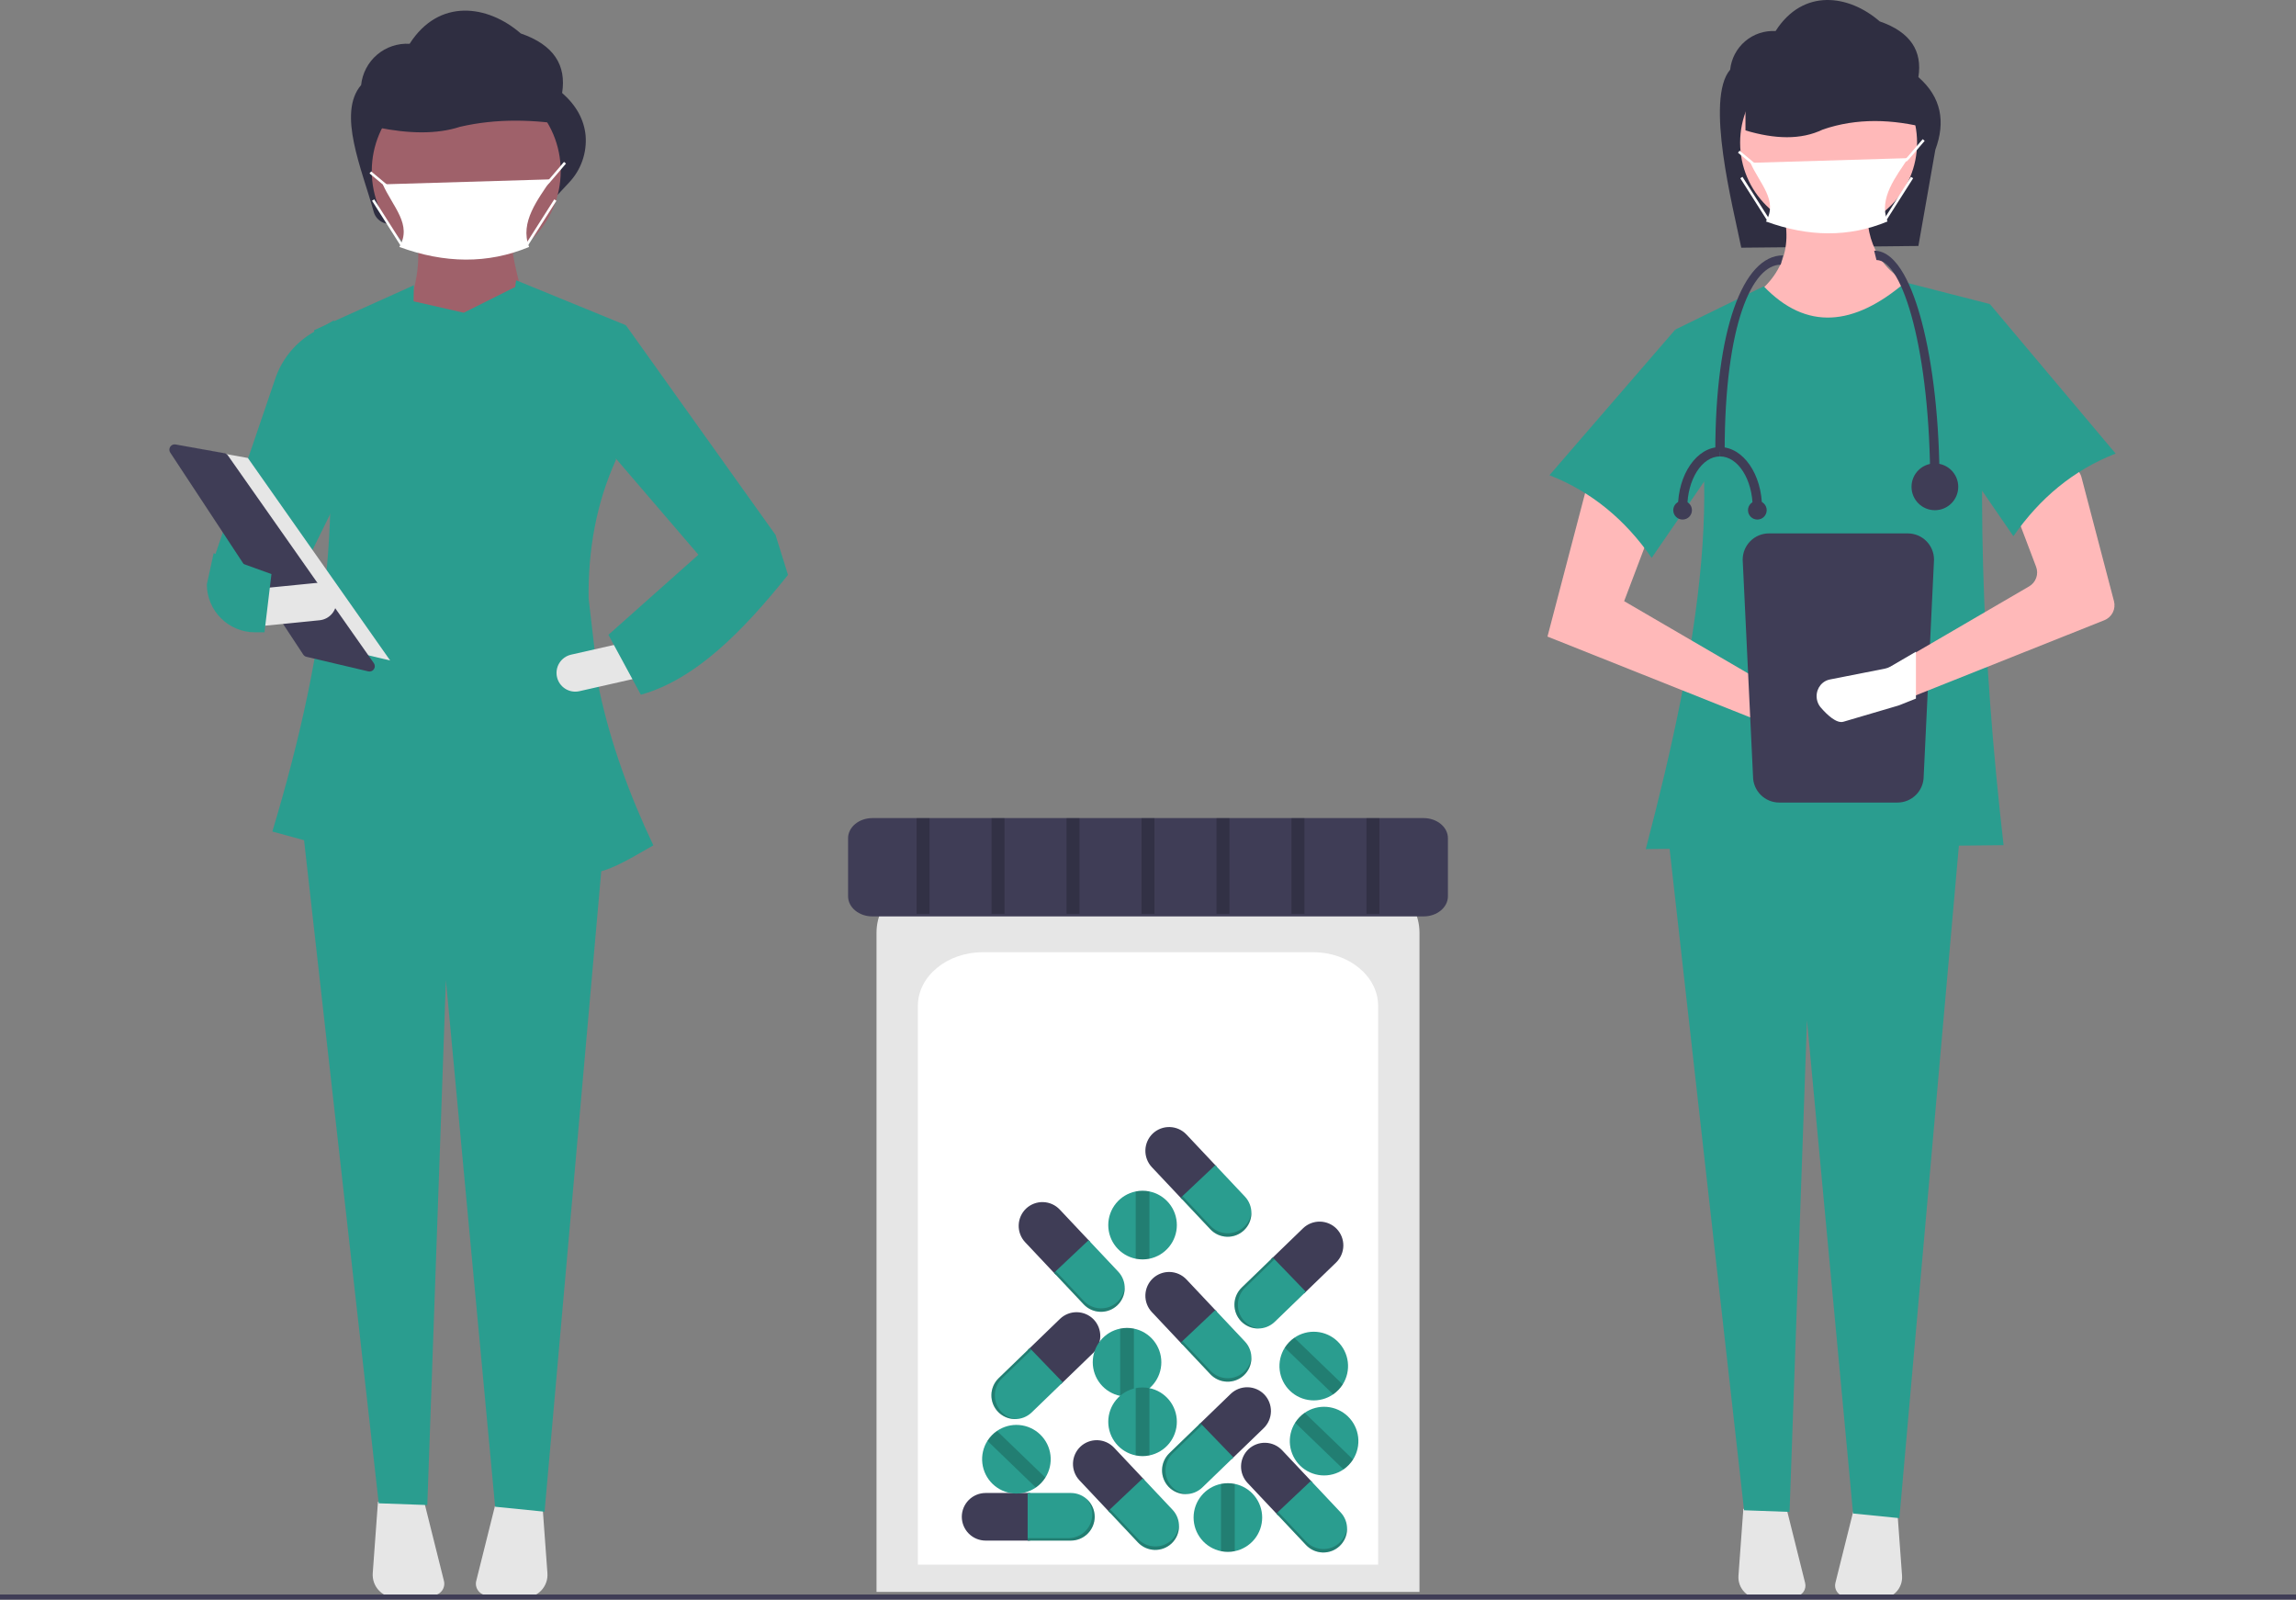 <svg width="478" height="333" viewBox="0 0 478 333" fill="none" xmlns="http://www.w3.org/2000/svg">
<rect x="0" y="0" width="478" height="333" fill="#808080" stroke="none"/>
<g clip-path="url(#clip0)">
<path d="M399.386 51.204L362.513 51.563C360.779 43.023 354.956 20.616 360.2 14.505C360.439 12.204 361.556 10.085 363.317 8.588C365.078 7.09 367.348 6.331 369.655 6.466C375.37 -2.487 384.89 -1.143 391.324 4.449C397.799 6.685 400.24 10.658 399.386 16.049C404.182 20.25 405.067 25.361 402.914 31.18L399.386 51.204Z" fill="#2F2E41"/>
<path d="M395.837 73.938L369.233 70.252L363.913 62.469C371.242 57.603 373.836 50.806 370.461 41.578L388.879 41.168C388.016 49.386 390.732 55.75 398.293 59.601L395.837 73.938Z" fill="#FFB9B9"/>
<path d="M362.944 314.097L361.926 328.016C361.88 328.646 361.969 329.278 362.188 329.871C362.406 330.464 362.748 331.003 363.192 331.452C363.635 331.902 364.17 332.251 364.759 332.477C365.348 332.703 365.979 332.8 366.609 332.762L373.752 332.329C374.083 332.309 374.406 332.216 374.697 332.057C374.988 331.898 375.241 331.677 375.437 331.409C375.633 331.141 375.767 330.834 375.831 330.508C375.895 330.183 375.887 329.847 375.806 329.525L371.841 313.652L362.944 314.097Z" fill="#E6E6E6"/>
<path d="M386.069 313.652L382.104 329.525C382.023 329.847 382.015 330.183 382.079 330.508C382.143 330.834 382.277 331.141 382.473 331.409C382.669 331.677 382.922 331.898 383.213 332.057C383.504 332.216 383.827 332.309 384.158 332.329L391.301 332.762C391.931 332.8 392.561 332.703 393.151 332.477C393.74 332.251 394.275 331.902 394.718 331.453C395.162 331.003 395.504 330.464 395.722 329.871C395.941 329.278 396.03 328.646 395.984 328.016L394.966 314.097L386.069 313.652Z" fill="#E6E6E6"/>
<path d="M395.428 316.03L385.788 315.062L376.191 212.393L372.564 314.731L363.094 314.391L347.132 172.659H408.115L395.428 316.03Z" fill="#2A9D8F"/>
<path d="M380.693 48.132C390.865 48.132 399.111 39.879 399.111 29.698C399.111 19.518 390.865 11.265 380.693 11.265C370.521 11.265 362.275 19.518 362.275 29.698C362.275 39.879 370.521 48.132 380.693 48.132Z" fill="#FFB9B9"/>
<path d="M417.12 175.936L342.63 176.755C353.685 134.636 360.297 95.511 348.769 68.613L367.187 59.601C376.068 68.872 385.958 67.916 396.655 58.782L414.255 63.288C411.24 98.56 412.591 136.337 417.12 175.936Z" fill="#2A9D8F"/>
<path d="M322.166 132.515L368.415 150.949L378.755 153.992C379.217 154.129 379.703 154.17 380.181 154.114C380.66 154.057 381.123 153.905 381.541 153.665C381.959 153.425 382.325 153.103 382.616 152.719C382.907 152.334 383.117 151.894 383.234 151.426C383.439 150.605 383.347 149.739 382.975 148.979C382.602 148.22 381.972 147.617 381.198 147.278L370.461 143.985L338.128 125.142L344.881 107.323L330.76 99.745L322.166 132.515Z" fill="#FFB9B9"/>
<path d="M322.575 98.926C331.374 102.361 338.373 108.225 343.858 116.13L361.048 91.143L348.769 68.613L322.575 98.926Z" fill="#2A9D8F"/>
<path d="M401.451 26.711C393.976 24.783 386.626 24.518 379.482 26.963C374.931 29.169 369.466 28.966 363.388 27.149V8.758L396.201 9.633L401.451 26.711Z" fill="#2F2E41"/>
<path d="M368.261 111.038C366.815 111.04 365.429 111.615 364.406 112.639C363.383 113.662 362.808 115.05 362.806 116.498L364.96 161.608C364.961 163.055 365.536 164.443 366.559 165.466C367.582 166.49 368.968 167.066 370.414 167.067H395.032C396.478 167.066 397.864 166.49 398.887 165.466C399.91 164.443 400.485 163.055 400.487 161.608L402.64 116.498C402.638 115.05 402.063 113.662 401.04 112.639C400.018 111.615 398.631 111.04 397.185 111.038H368.261Z" fill="#3F3D56"/>
<path d="M438.107 129.108L397.795 145.173L394.754 146.385C394.657 146.423 394.56 146.455 394.457 146.487L384.268 149.488C382.965 149.871 381.162 148.114 380.107 146.902C379.584 146.318 379.288 145.566 379.273 144.782C379.257 143.998 379.522 143.235 380.021 142.63C380.161 142.468 380.316 142.318 380.484 142.183C380.876 141.877 381.339 141.673 381.829 141.59L392.008 139.586C392.373 139.514 392.724 139.383 393.047 139.198L397.795 136.429L422.443 122.066C423.129 121.667 423.65 121.038 423.916 120.29C424.181 119.542 424.172 118.725 423.891 117.983L419.186 105.565C418.898 104.805 418.896 103.966 419.18 103.204C419.464 102.443 420.016 101.811 420.731 101.427L428.526 97.246C428.971 97.007 429.465 96.872 429.97 96.851C430.475 96.831 430.978 96.925 431.442 97.128C431.905 97.33 432.316 97.635 432.645 98.019C432.973 98.404 433.21 98.858 433.338 99.347L440.104 125.142C440.312 125.933 440.224 126.773 439.856 127.504C439.488 128.234 438.866 128.804 438.107 129.108Z" fill="#FFB9B9"/>
<path d="M440.449 94.42C431.65 97.856 424.651 103.719 419.166 111.624L401.976 86.637L414.255 63.288L440.449 94.42Z" fill="#2A9D8F"/>
<path d="M392.95 46.105C384.893 49.459 376.445 49.323 367.651 46.105C370.21 41.733 366.385 38.31 364.421 33.897L397.257 32.92C394.746 36.754 391.041 41.283 392.95 46.105Z" fill="white"/>
<path d="M396.909 33.65L396.528 33.269L397.066 32.73L400.282 28.974L400.691 29.324L397.461 33.096L396.909 33.65Z" fill="white"/>
<path d="M362.171 31.367L361.826 31.781L365.056 34.474L365.401 34.06L362.171 31.367Z" fill="white"/>
<path d="M397.837 36.817L392.183 45.706L392.638 45.995L398.291 37.106L397.837 36.817Z" fill="white"/>
<path d="M362.764 36.816L362.31 37.106L367.962 45.995L368.416 45.706L362.764 36.816Z" fill="white"/>
<path d="M398.872 135.667V145.427L395.477 146.78C395.369 146.822 395.261 146.858 395.146 146.894L383.772 150.244C382.318 150.671 380.305 148.71 379.128 147.357C378.545 146.705 378.214 145.866 378.197 144.991C378.179 144.116 378.475 143.264 379.031 142.589C379.189 142.407 379.362 142.24 379.548 142.089C379.987 141.748 380.503 141.521 381.05 141.428L392.413 139.191C392.82 139.111 393.212 138.965 393.572 138.758L398.872 135.667Z" fill="white"/>
<path d="M403.792 100.854H401.846C401.846 73.318 396.182 54.129 390.661 54.129L390.175 52.182C395.126 52.182 398.282 60.169 400.058 66.868C402.466 75.951 403.792 88.021 403.792 100.854Z" fill="#3F3D56"/>
<path d="M359.052 94.04H357.106C357.106 68.822 362.81 53.156 371.209 53.156L370.723 55.103C364.913 55.103 359.052 67.142 359.052 94.04Z" fill="#3F3D56"/>
<path d="M402.819 106.208C405.505 106.208 407.682 104.028 407.682 101.34C407.682 98.652 405.505 96.473 402.819 96.473C400.133 96.473 397.956 98.652 397.956 101.34C397.956 104.028 400.133 106.208 402.819 106.208Z" fill="#3F3D56"/>
<path d="M351.271 105.721H349.326C349.326 98.743 353.252 93.066 358.079 93.066V95.013C354.325 95.013 351.271 99.817 351.271 105.721Z" fill="#3F3D56"/>
<path d="M366.832 105.721H364.887C364.887 99.817 361.833 95.013 358.079 95.013V93.066C362.906 93.066 366.832 98.743 366.832 105.721Z" fill="#3F3D56"/>
<path d="M365.86 108.154C366.934 108.154 367.805 107.283 367.805 106.207C367.805 105.132 366.934 104.261 365.86 104.261C364.785 104.261 363.915 105.132 363.915 106.207C363.915 107.283 364.785 108.154 365.86 108.154Z" fill="#3F3D56"/>
<path d="M350.298 108.154C351.372 108.154 352.243 107.283 352.243 106.207C352.243 105.132 351.372 104.261 350.298 104.261C349.224 104.261 348.353 105.132 348.353 106.207C348.353 107.283 349.224 108.154 350.298 108.154Z" fill="#3F3D56"/>
<path d="M115.878 40.782L81.715 46.572C80.871 46.716 80.003 46.541 79.28 46.082C78.557 45.623 78.03 44.912 77.801 44.087C75.333 35.171 70.172 23.54 75.183 17.701C75.438 15.245 76.63 12.981 78.51 11.382C80.391 9.784 82.815 8.972 85.278 9.117C91.382 -0.444 101.547 0.991 108.417 6.963C115.332 9.351 117.939 13.593 117.027 19.35C120.014 21.967 121.58 24.914 121.911 28.15C122.067 29.95 121.838 31.763 121.239 33.468C120.64 35.173 119.685 36.73 118.437 38.036L115.878 40.782Z" fill="#2F2E41"/>
<path d="M110.566 67.7L84.082 66.141C86.678 60.178 87.715 54.437 86.679 48.989H106.412C106.367 53.172 108.447 60.407 110.566 67.7Z" fill="#9F616A"/>
<path d="M78.687 312.626L77.6 327.489C77.551 328.162 77.646 328.837 77.879 329.47C78.112 330.103 78.478 330.679 78.952 331.159C79.425 331.639 79.996 332.012 80.625 332.253C81.255 332.494 81.928 332.598 82.601 332.557L90.229 332.094C90.582 332.073 90.927 331.974 91.237 331.804C91.548 331.634 91.818 331.398 92.027 331.113C92.237 330.827 92.381 330.498 92.449 330.151C92.517 329.803 92.508 329.444 92.422 329.1L88.188 312.151L78.687 312.626Z" fill="#E6E6E6"/>
<path d="M103.381 312.151L99.147 329.1C99.061 329.444 99.052 329.803 99.12 330.151C99.188 330.498 99.332 330.827 99.541 331.112C99.751 331.398 100.021 331.634 100.331 331.804C100.642 331.974 100.987 332.073 101.34 332.094L108.968 332.557C109.64 332.598 110.314 332.494 110.943 332.253C111.573 332.012 112.144 331.639 112.617 331.159C113.091 330.679 113.456 330.103 113.689 329.47C113.922 328.837 114.018 328.162 113.968 327.489L112.882 312.626L103.381 312.151Z" fill="#E6E6E6"/>
<path d="M113.374 314.69L103.081 313.656L92.833 204.022L88.96 313.302L78.847 312.94L61.803 161.593H126.923L113.374 314.69Z" fill="#2A9D8F"/>
<path d="M97.066 55.299C107.928 55.299 116.733 46.486 116.733 35.615C116.733 24.744 107.928 15.931 97.066 15.931C86.204 15.931 77.399 24.744 77.399 35.615C77.399 46.486 86.204 55.299 97.066 55.299Z" fill="#9F616A"/>
<path d="M119.232 26.211C111.25 24.82 103.402 24.629 95.772 26.394C90.913 27.986 85.077 27.839 78.586 26.527V13.254L113.626 13.886L119.232 26.211Z" fill="#2F2E41"/>
<path d="M110.155 51.408C101.551 54.99 92.529 54.845 83.139 51.408C85.871 46.741 81.787 43.085 79.69 38.373L114.753 37.33C112.072 41.423 108.115 46.26 110.155 51.408Z" fill="white"/>
<path d="M77.276 35.684L76.931 36.099L80.38 38.975L80.724 38.561L77.276 35.684Z" fill="white"/>
<path d="M115.388 41.5L109.352 50.992L109.806 51.281L115.843 41.789L115.388 41.5Z" fill="white"/>
<path d="M77.904 41.5L77.45 41.789L83.485 51.281L83.94 50.992L77.904 41.5Z" fill="white"/>
<path d="M59.675 125.39L44.616 116.035L57.459 78.388C58.891 74.503 61.635 71.242 65.215 69.167L69.542 66.66L69.918 104.639L59.675 125.39Z" fill="#2A9D8F"/>
<path d="M124.77 143.674L122.542 124.574C122.423 114.493 124.136 104.746 128.222 95.765L130.3 67.7L107.451 58.345C107.381 58.811 107.321 59.276 107.254 59.742L96.545 65.101L86.102 62.725L86.159 59.384L65.388 68.739C72.257 100.702 68.51 133.893 56.698 173.099L84.063 180.587L84.29 167.436L108.678 165.693C108.929 169.96 109.131 174.151 109.248 178.249C123.01 183.319 123.483 183.235 136.021 175.975C131.028 165.468 127.074 154.534 124.77 143.674Z" fill="#2A9D8F"/>
<path d="M159.899 120.712L145.878 116.035L123.451 89.904L130.299 67.7L161.457 111.358L159.899 120.712Z" fill="#2A9D8F"/>
<path d="M115.958 140.942C116.187 141.95 116.806 142.825 117.68 143.377C118.553 143.928 119.609 144.11 120.617 143.883L132.519 141.186L130.798 133.582L118.896 136.279C117.889 136.508 117.013 137.127 116.462 138.002C115.911 138.876 115.73 139.934 115.958 140.942V140.942Z" fill="#E6E6E6"/>
<path d="M126.664 132.147L133.415 144.62C144.77 141.451 154.611 131.458 164.053 119.673L161.457 111.357L145.359 115.515L126.664 132.147Z" fill="#2A9D8F"/>
<path d="M38.644 93.02L51.604 95.336L81.226 137.491L65.489 133.785L38.644 93.02Z" fill="#E6E6E6"/>
<path d="M36.345 92.504C36.148 92.507 35.954 92.563 35.786 92.666C35.617 92.769 35.48 92.916 35.388 93.091C35.295 93.265 35.251 93.462 35.261 93.659C35.27 93.856 35.332 94.048 35.441 94.213L63.13 136.26C63.284 136.495 63.523 136.662 63.797 136.726L76.68 139.76C76.897 139.811 77.124 139.795 77.332 139.713C77.54 139.632 77.718 139.489 77.843 139.304C77.968 139.119 78.034 138.901 78.032 138.677C78.03 138.454 77.96 138.237 77.832 138.054L47.431 94.791C47.348 94.673 47.243 94.573 47.122 94.496C47.001 94.418 46.866 94.366 46.724 94.341L36.553 92.523C36.484 92.51 36.415 92.504 36.345 92.504Z" fill="#3F3D56"/>
<path d="M53.618 122.567L54.387 130.325L66.531 129.118C67.559 129.016 68.504 128.51 69.159 127.71C69.813 126.91 70.124 125.883 70.022 124.854C69.92 123.826 69.414 122.879 68.615 122.224C67.816 121.569 66.789 121.258 65.761 121.36L53.618 122.567Z" fill="#E6E6E6"/>
<path d="M43.058 121.668C43.076 124.314 44.137 126.845 46.011 128.71C47.886 130.575 50.42 131.624 53.063 131.627H55.06L56.514 119.502L44.477 115.165L43.058 121.668Z" fill="#2A9D8F"/>
<path d="M113.794 38.671L113.413 38.29L113.988 37.715L117.423 33.703L117.831 34.053L114.383 38.08L113.794 38.671Z" fill="white"/>
<path d="M478 331.923H0V333H478V331.923Z" fill="#3F3D56"/>
<path d="M182.48 331.384H295.52V194.157C295.52 186.891 288.369 180.979 279.579 180.979H198.421C189.631 180.979 182.48 186.891 182.48 194.157V331.384Z" fill="#E6E6E6"/>
<path d="M191.092 325.709H286.908V209.393C286.908 203.234 280.846 198.223 273.396 198.223H204.604C197.154 198.223 191.092 203.234 191.092 209.393V325.709Z" fill="white"/>
<path d="M181.626 170.3C178.832 170.3 176.559 172.179 176.559 174.489V186.58C176.559 188.89 178.832 190.769 181.626 190.769H296.375C299.168 190.769 301.441 188.89 301.441 186.58V174.489C301.441 172.179 299.168 170.3 296.375 170.3H181.626Z" fill="#3F3D56"/>
<path d="M205.185 310.794C203.873 310.798 202.616 311.322 201.689 312.25C200.761 313.178 200.238 314.436 200.235 315.749C200.238 317.062 200.761 318.32 201.689 319.248C202.616 320.177 203.873 320.7 205.185 320.704H214.451V310.794H205.185Z" fill="#3F3D56"/>
<path d="M222.956 310.794H213.944V320.704H222.956C224.268 320.7 225.525 320.177 226.452 319.248C227.38 318.32 227.903 317.062 227.906 315.749C227.903 314.436 227.38 313.178 226.452 312.25C225.525 311.322 224.268 310.798 222.956 310.794Z" fill="#2A9D8F"/>
<path opacity="0.2" d="M226.186 312.008C226.967 312.904 227.398 314.052 227.399 315.241C227.395 316.554 226.872 317.812 225.944 318.74C225.017 319.669 223.76 320.192 222.448 320.196H213.944V320.704H222.956C224.268 320.7 225.525 320.177 226.452 319.248C227.38 318.32 227.903 317.062 227.906 315.749C227.905 315.038 227.751 314.336 227.454 313.691C227.157 313.045 226.725 312.471 226.186 312.008Z" fill="black"/>
<path d="M247 236.164C246.097 235.212 244.854 234.655 243.543 234.617C242.232 234.578 240.959 235.06 240.002 235.958C239.05 236.861 238.494 238.105 238.455 239.417C238.416 240.729 238.898 242.004 239.795 242.962L246.151 249.71L253.356 242.913L247 236.164Z" fill="#3F3D56"/>
<path d="M259.189 249.107L253.007 242.543L245.803 249.34L251.985 255.904C252.887 256.857 254.13 257.413 255.441 257.452C256.752 257.491 258.025 257.008 258.983 256.111C259.934 255.207 260.491 253.964 260.529 252.651C260.568 251.339 260.086 250.065 259.189 249.107Z" fill="#2A9D8F"/>
<path opacity="0.2" d="M260.523 252.292C260.407 253.475 259.867 254.576 259.004 255.392C258.047 256.29 256.773 256.772 255.462 256.733C254.151 256.695 252.908 256.138 252.006 255.185L246.172 248.992L245.803 249.34L251.985 255.904C252.887 256.856 254.13 257.413 255.441 257.452C256.752 257.49 258.025 257.008 258.983 256.111C259.498 255.622 259.903 255.028 260.169 254.369C260.435 253.71 260.555 253.002 260.523 252.292Z" fill="black"/>
<path d="M220.623 251.788C219.721 250.835 218.478 250.279 217.167 250.24C215.856 250.201 214.583 250.684 213.625 251.581C212.674 252.485 212.118 253.728 212.079 255.041C212.04 256.353 212.522 257.627 213.419 258.585L219.775 265.334L226.979 258.536L220.623 251.788Z" fill="#3F3D56"/>
<path d="M232.813 264.73L226.631 258.167L219.427 264.964L225.609 271.527C226.511 272.48 227.754 273.037 229.065 273.075C230.376 273.114 231.649 272.632 232.607 271.734C233.558 270.831 234.115 269.587 234.153 268.275C234.192 266.963 233.71 265.688 232.813 264.73Z" fill="#2A9D8F"/>
<path opacity="0.2" d="M234.147 267.915C234.031 269.098 233.491 270.199 232.628 271.016C231.671 271.913 230.397 272.396 229.086 272.357C227.775 272.318 226.532 271.762 225.63 270.809L219.796 264.615L219.427 264.964L225.609 271.527C226.511 272.48 227.754 273.036 229.065 273.075C230.376 273.114 231.649 272.632 232.607 271.734C233.123 271.246 233.527 270.652 233.793 269.993C234.059 269.334 234.179 268.625 234.147 267.915Z" fill="black"/>
<path d="M247 266.334C246.097 265.381 244.854 264.825 243.543 264.786C242.232 264.747 240.959 265.23 240.002 266.127C239.05 267.031 238.494 268.274 238.455 269.587C238.416 270.899 238.898 272.173 239.795 273.131L246.151 279.88L253.356 273.082L247 266.334Z" fill="#3F3D56"/>
<path d="M259.189 279.276L253.007 272.713L245.803 279.51L251.985 286.073C252.887 287.026 254.13 287.583 255.441 287.621C256.752 287.66 258.025 287.178 258.983 286.28C259.934 285.377 260.491 284.133 260.529 282.821C260.568 281.509 260.086 280.234 259.189 279.276Z" fill="#2A9D8F"/>
<path opacity="0.2" d="M260.523 282.461C260.407 283.644 259.867 284.746 259.004 285.562C258.047 286.46 256.773 286.942 255.462 286.903C254.151 286.864 252.908 286.308 252.006 285.355L246.172 279.161L245.803 279.51L251.985 286.073C252.887 287.026 254.13 287.583 255.441 287.621C256.752 287.66 258.025 287.178 258.983 286.28C259.498 285.792 259.903 285.198 260.169 284.539C260.435 283.88 260.555 283.171 260.523 282.461Z" fill="black"/>
<path d="M263.091 297.294C264.031 296.379 264.572 295.129 264.595 293.816C264.618 292.504 264.121 291.235 263.212 290.288C262.298 289.347 261.049 288.805 259.737 288.782C258.426 288.76 257.158 289.257 256.212 290.167L249.547 296.609L256.426 303.737L263.091 297.294Z" fill="#3F3D56"/>
<path d="M250.308 309.65L256.791 303.384L249.912 296.256L243.43 302.523C242.489 303.438 241.948 304.688 241.925 306.001C241.903 307.313 242.4 308.582 243.308 309.529C244.222 310.47 245.472 311.012 246.783 311.034C248.095 311.057 249.362 310.56 250.308 309.65Z" fill="#2A9D8F"/>
<path opacity="0.2" d="M247.142 311.024C245.959 310.922 244.852 310.395 244.026 309.541C243.118 308.594 242.62 307.326 242.643 306.013C242.666 304.7 243.207 303.45 244.148 302.535L250.265 296.622L249.912 296.256L243.43 302.523C242.489 303.438 241.948 304.688 241.925 306.001C241.903 307.313 242.4 308.582 243.308 309.529C243.802 310.039 244.401 310.437 245.062 310.695C245.724 310.953 246.434 311.065 247.142 311.024Z" fill="black"/>
<path d="M227.564 281.671C228.505 280.756 229.045 279.505 229.068 278.193C229.091 276.88 228.594 275.612 227.685 274.665C226.771 273.723 225.522 273.182 224.21 273.159C222.899 273.136 221.631 273.634 220.685 274.543L214.02 280.986L220.899 288.113L227.564 281.671Z" fill="#3F3D56"/>
<path d="M214.781 294.027L221.264 287.76L214.385 280.633L207.903 286.899C206.962 287.814 206.421 289.064 206.398 290.377C206.375 291.69 206.873 292.958 207.781 293.905C208.695 294.847 209.945 295.388 211.256 295.411C212.568 295.434 213.835 294.936 214.781 294.027Z" fill="#2A9D8F"/>
<path opacity="0.2" d="M211.615 295.4C210.432 295.298 209.325 294.772 208.499 293.918C207.591 292.971 207.093 291.702 207.116 290.39C207.139 289.077 207.68 287.827 208.621 286.912L214.738 280.998L214.385 280.633L207.903 286.899C206.962 287.814 206.421 289.064 206.398 290.377C206.375 291.69 206.873 292.958 207.781 293.905C208.275 294.416 208.874 294.813 209.535 295.071C210.197 295.329 210.906 295.441 211.615 295.4Z" fill="black"/>
<path d="M278.163 262.815C279.103 261.9 279.644 260.649 279.667 259.337C279.69 258.024 279.193 256.756 278.284 255.809C277.37 254.867 276.121 254.326 274.809 254.303C273.498 254.28 272.23 254.778 271.284 255.687L264.619 262.13L271.498 269.257L278.163 262.815Z" fill="#3F3D56"/>
<path d="M265.38 275.171L271.863 268.904L264.984 261.777L258.502 268.043C257.561 268.958 257.02 270.208 256.997 271.521C256.975 272.834 257.472 274.102 258.38 275.049C259.294 275.991 260.544 276.532 261.855 276.555C263.167 276.578 264.434 276.08 265.38 275.171Z" fill="#2A9D8F"/>
<path opacity="0.2" d="M262.214 276.544C261.031 276.442 259.924 275.916 259.098 275.062C258.19 274.115 257.692 272.846 257.715 271.534C257.738 270.221 258.279 268.971 259.22 268.056L265.337 262.142L264.984 261.777L258.502 268.043C257.561 268.958 257.02 270.208 256.997 271.521C256.975 272.834 257.472 274.102 258.38 275.049C258.874 275.559 259.473 275.957 260.134 276.215C260.796 276.473 261.506 276.585 262.214 276.544Z" fill="black"/>
<path d="M266.916 301.891C266.014 300.938 264.771 300.382 263.46 300.343C262.149 300.304 260.876 300.787 259.918 301.684C258.967 302.588 258.411 303.831 258.372 305.144C258.333 306.456 258.815 307.73 259.712 308.688L266.068 315.437L273.272 308.64L266.916 301.891Z" fill="#3F3D56"/>
<path d="M279.106 314.833L272.924 308.27L265.719 315.067L271.901 321.63C272.804 322.583 274.047 323.14 275.358 323.178C276.669 323.217 277.942 322.735 278.899 321.837C279.851 320.934 280.407 319.69 280.446 318.378C280.485 317.066 280.003 315.791 279.106 314.833Z" fill="#2A9D8F"/>
<path opacity="0.2" d="M280.44 318.018C280.324 319.201 279.784 320.303 278.921 321.119C277.963 322.017 276.69 322.499 275.379 322.46C274.068 322.421 272.825 321.865 271.923 320.912L266.089 314.718L265.719 315.067L271.901 321.63C272.804 322.583 274.047 323.14 275.358 323.178C276.669 323.217 277.942 322.735 278.899 321.837C279.415 321.349 279.82 320.755 280.086 320.096C280.351 319.437 280.472 318.728 280.44 318.018Z" fill="black"/>
<path d="M231.928 301.352C231.025 300.4 229.782 299.843 228.471 299.804C227.16 299.766 225.887 300.248 224.93 301.146C223.978 302.049 223.422 303.293 223.383 304.605C223.344 305.917 223.826 307.191 224.723 308.149L231.079 314.898L238.284 308.101L231.928 301.352Z" fill="#3F3D56"/>
<path d="M244.117 314.295L237.935 307.731L230.731 314.528L236.913 321.092C237.815 322.044 239.058 322.601 240.369 322.64C241.68 322.678 242.953 322.196 243.911 321.298C244.862 320.395 245.418 319.152 245.457 317.839C245.496 316.527 245.014 315.253 244.117 314.295Z" fill="#2A9D8F"/>
<path opacity="0.2" d="M245.451 317.479C245.335 318.663 244.795 319.764 243.932 320.58C242.975 321.478 241.701 321.96 240.39 321.921C239.079 321.882 237.836 321.326 236.934 320.373L231.1 314.18L230.731 314.528L236.913 321.092C237.815 322.044 239.058 322.601 240.369 322.64C241.68 322.678 242.953 322.196 243.911 321.298C244.426 320.81 244.831 320.216 245.097 319.557C245.363 318.898 245.483 318.189 245.451 317.479Z" fill="black"/>
<path d="M241.776 283.577C241.777 285.225 241.208 286.821 240.168 288.098C239.127 289.374 237.677 290.251 236.065 290.58C235.122 290.771 234.151 290.771 233.209 290.58C231.597 290.25 230.147 289.373 229.107 288.097C228.066 286.821 227.498 285.225 227.498 283.577C227.498 281.93 228.066 280.334 229.107 279.058C230.147 277.782 231.597 276.905 233.209 276.575C234.151 276.384 235.122 276.384 236.065 276.575C237.677 276.904 239.127 277.781 240.168 279.057C241.208 280.333 241.777 281.93 241.776 283.577Z" fill="#2A9D8F"/>
<path opacity="0.2" d="M236.065 276.575V290.58C235.123 290.771 234.152 290.771 233.209 290.58V276.575C234.152 276.384 235.123 276.384 236.065 276.575Z" fill="black"/>
<path d="M245.006 255.024C245.006 256.671 244.438 258.268 243.397 259.544C242.356 260.82 240.907 261.697 239.295 262.027C238.352 262.217 237.381 262.217 236.439 262.027C234.826 261.697 233.377 260.82 232.336 259.544C231.296 258.268 230.727 256.671 230.727 255.024C230.727 253.377 231.296 251.78 232.336 250.504C233.377 249.228 234.826 248.351 236.439 248.022C237.381 247.831 238.352 247.831 239.295 248.022C240.907 248.351 242.356 249.228 243.397 250.504C244.438 251.78 245.006 253.377 245.006 255.024Z" fill="#2A9D8F"/>
<path opacity="0.2" d="M239.295 248.022V262.027C238.352 262.217 237.381 262.217 236.439 262.027V248.022C237.381 247.831 238.352 247.831 239.295 248.022Z" fill="black"/>
<path d="M245.006 295.969C245.006 297.616 244.438 299.213 243.397 300.489C242.356 301.765 240.907 302.642 239.295 302.971C238.352 303.162 237.381 303.162 236.439 302.971C234.826 302.641 233.377 301.764 232.336 300.488C231.296 299.212 230.727 297.616 230.727 295.969C230.727 294.321 231.296 292.725 232.336 291.449C233.377 290.173 234.826 289.296 236.439 288.966C237.381 288.776 238.352 288.776 239.295 288.966C240.907 289.295 242.356 290.172 243.397 291.449C244.438 292.725 245.006 294.321 245.006 295.969Z" fill="#2A9D8F"/>
<path opacity="0.2" d="M239.295 288.966V302.971C238.352 303.162 237.381 303.162 236.439 302.971V288.966C237.381 288.776 238.352 288.776 239.295 288.966Z" fill="black"/>
<path d="M262.77 315.902C262.77 317.549 262.202 319.146 261.161 320.422C260.12 321.698 258.671 322.575 257.058 322.905C256.116 323.095 255.145 323.095 254.202 322.905C252.59 322.575 251.141 321.698 250.1 320.422C249.059 319.146 248.491 317.549 248.491 315.902C248.491 314.255 249.059 312.658 250.1 311.382C251.141 310.106 252.59 309.229 254.202 308.9C255.145 308.709 256.116 308.709 257.058 308.9C258.671 309.229 260.12 310.106 261.161 311.382C262.202 312.658 262.77 314.255 262.77 315.902Z" fill="#2A9D8F"/>
<path opacity="0.2" d="M257.058 308.9V322.905C256.116 323.095 255.145 323.095 254.202 322.905V308.9C255.145 308.709 256.116 308.709 257.058 308.9Z" fill="black"/>
<path d="M278.462 279.227C279.647 280.37 280.401 281.887 280.597 283.523C280.793 285.158 280.418 286.811 279.536 288.202C279.019 289.013 278.345 289.713 277.554 290.26C276.198 291.193 274.561 291.629 272.921 291.493C271.281 291.358 269.738 290.659 268.553 289.516C267.368 288.373 266.614 286.855 266.418 285.22C266.222 283.584 266.597 281.932 267.479 280.541C267.996 279.729 268.669 279.03 269.461 278.483C270.817 277.549 272.453 277.114 274.094 277.249C275.734 277.385 277.277 278.083 278.462 279.227Z" fill="#2A9D8F"/>
<path opacity="0.2" d="M269.461 278.483L279.536 288.202C279.019 289.013 278.345 289.713 277.554 290.26L267.479 280.541C267.996 279.729 268.67 279.03 269.461 278.483Z" fill="black"/>
<path d="M280.615 294.85C281.8 295.993 282.554 297.511 282.75 299.146C282.946 300.782 282.571 302.435 281.689 303.826C281.172 304.637 280.498 305.337 279.707 305.883C278.351 306.817 276.714 307.252 275.074 307.117C273.434 306.981 271.891 306.283 270.706 305.14C269.521 303.997 268.767 302.479 268.571 300.843C268.375 299.208 268.75 297.555 269.632 296.164C270.149 295.353 270.823 294.653 271.614 294.106C272.97 293.173 274.606 292.737 276.247 292.873C277.887 293.008 279.43 293.707 280.615 294.85Z" fill="#2A9D8F"/>
<path opacity="0.2" d="M271.614 294.106L281.689 303.826C281.172 304.637 280.498 305.337 279.707 305.883L269.632 296.164C270.149 295.353 270.823 294.653 271.614 294.106Z" fill="black"/>
<path d="M216.559 298.621C217.744 299.764 218.498 301.282 218.694 302.918C218.89 304.553 218.515 306.206 217.633 307.597C217.116 308.408 216.442 309.108 215.651 309.655C214.295 310.588 212.658 311.023 211.018 310.888C209.378 310.752 207.834 310.054 206.65 308.911C205.465 307.768 204.71 306.25 204.515 304.615C204.319 302.979 204.694 301.326 205.576 299.935C206.093 299.124 206.766 298.424 207.557 297.878C208.914 296.944 210.55 296.508 212.191 296.644C213.831 296.779 215.374 297.478 216.559 298.621Z" fill="#2A9D8F"/>
<path opacity="0.2" d="M207.557 297.878L217.632 307.597C217.115 308.408 216.442 309.108 215.651 309.655L205.575 299.935C206.092 299.124 206.766 298.424 207.557 297.878Z" fill="black"/>
<path opacity="0.2" d="M193.515 170.3H190.823V190.233H193.515V170.3Z" fill="black"/>
<path opacity="0.2" d="M209.125 170.3H206.434V190.233H209.125V170.3Z" fill="black"/>
<path opacity="0.2" d="M224.735 170.3H222.044V190.233H224.735V170.3Z" fill="black"/>
<path opacity="0.2" d="M240.346 170.3H237.654V190.233H240.346V170.3Z" fill="black"/>
<path opacity="0.2" d="M255.956 170.3H253.265V190.233H255.956V170.3Z" fill="black"/>
<path opacity="0.2" d="M271.566 170.3H268.875V190.233H271.566V170.3Z" fill="black"/>
<path opacity="0.2" d="M287.177 170.3H284.485V190.233H287.177V170.3Z" fill="black"/>
</g>
<defs>
<clipPath id="clip0">
<rect width="478" height="333" fill="white"/>
</clipPath>
</defs>
</svg>
